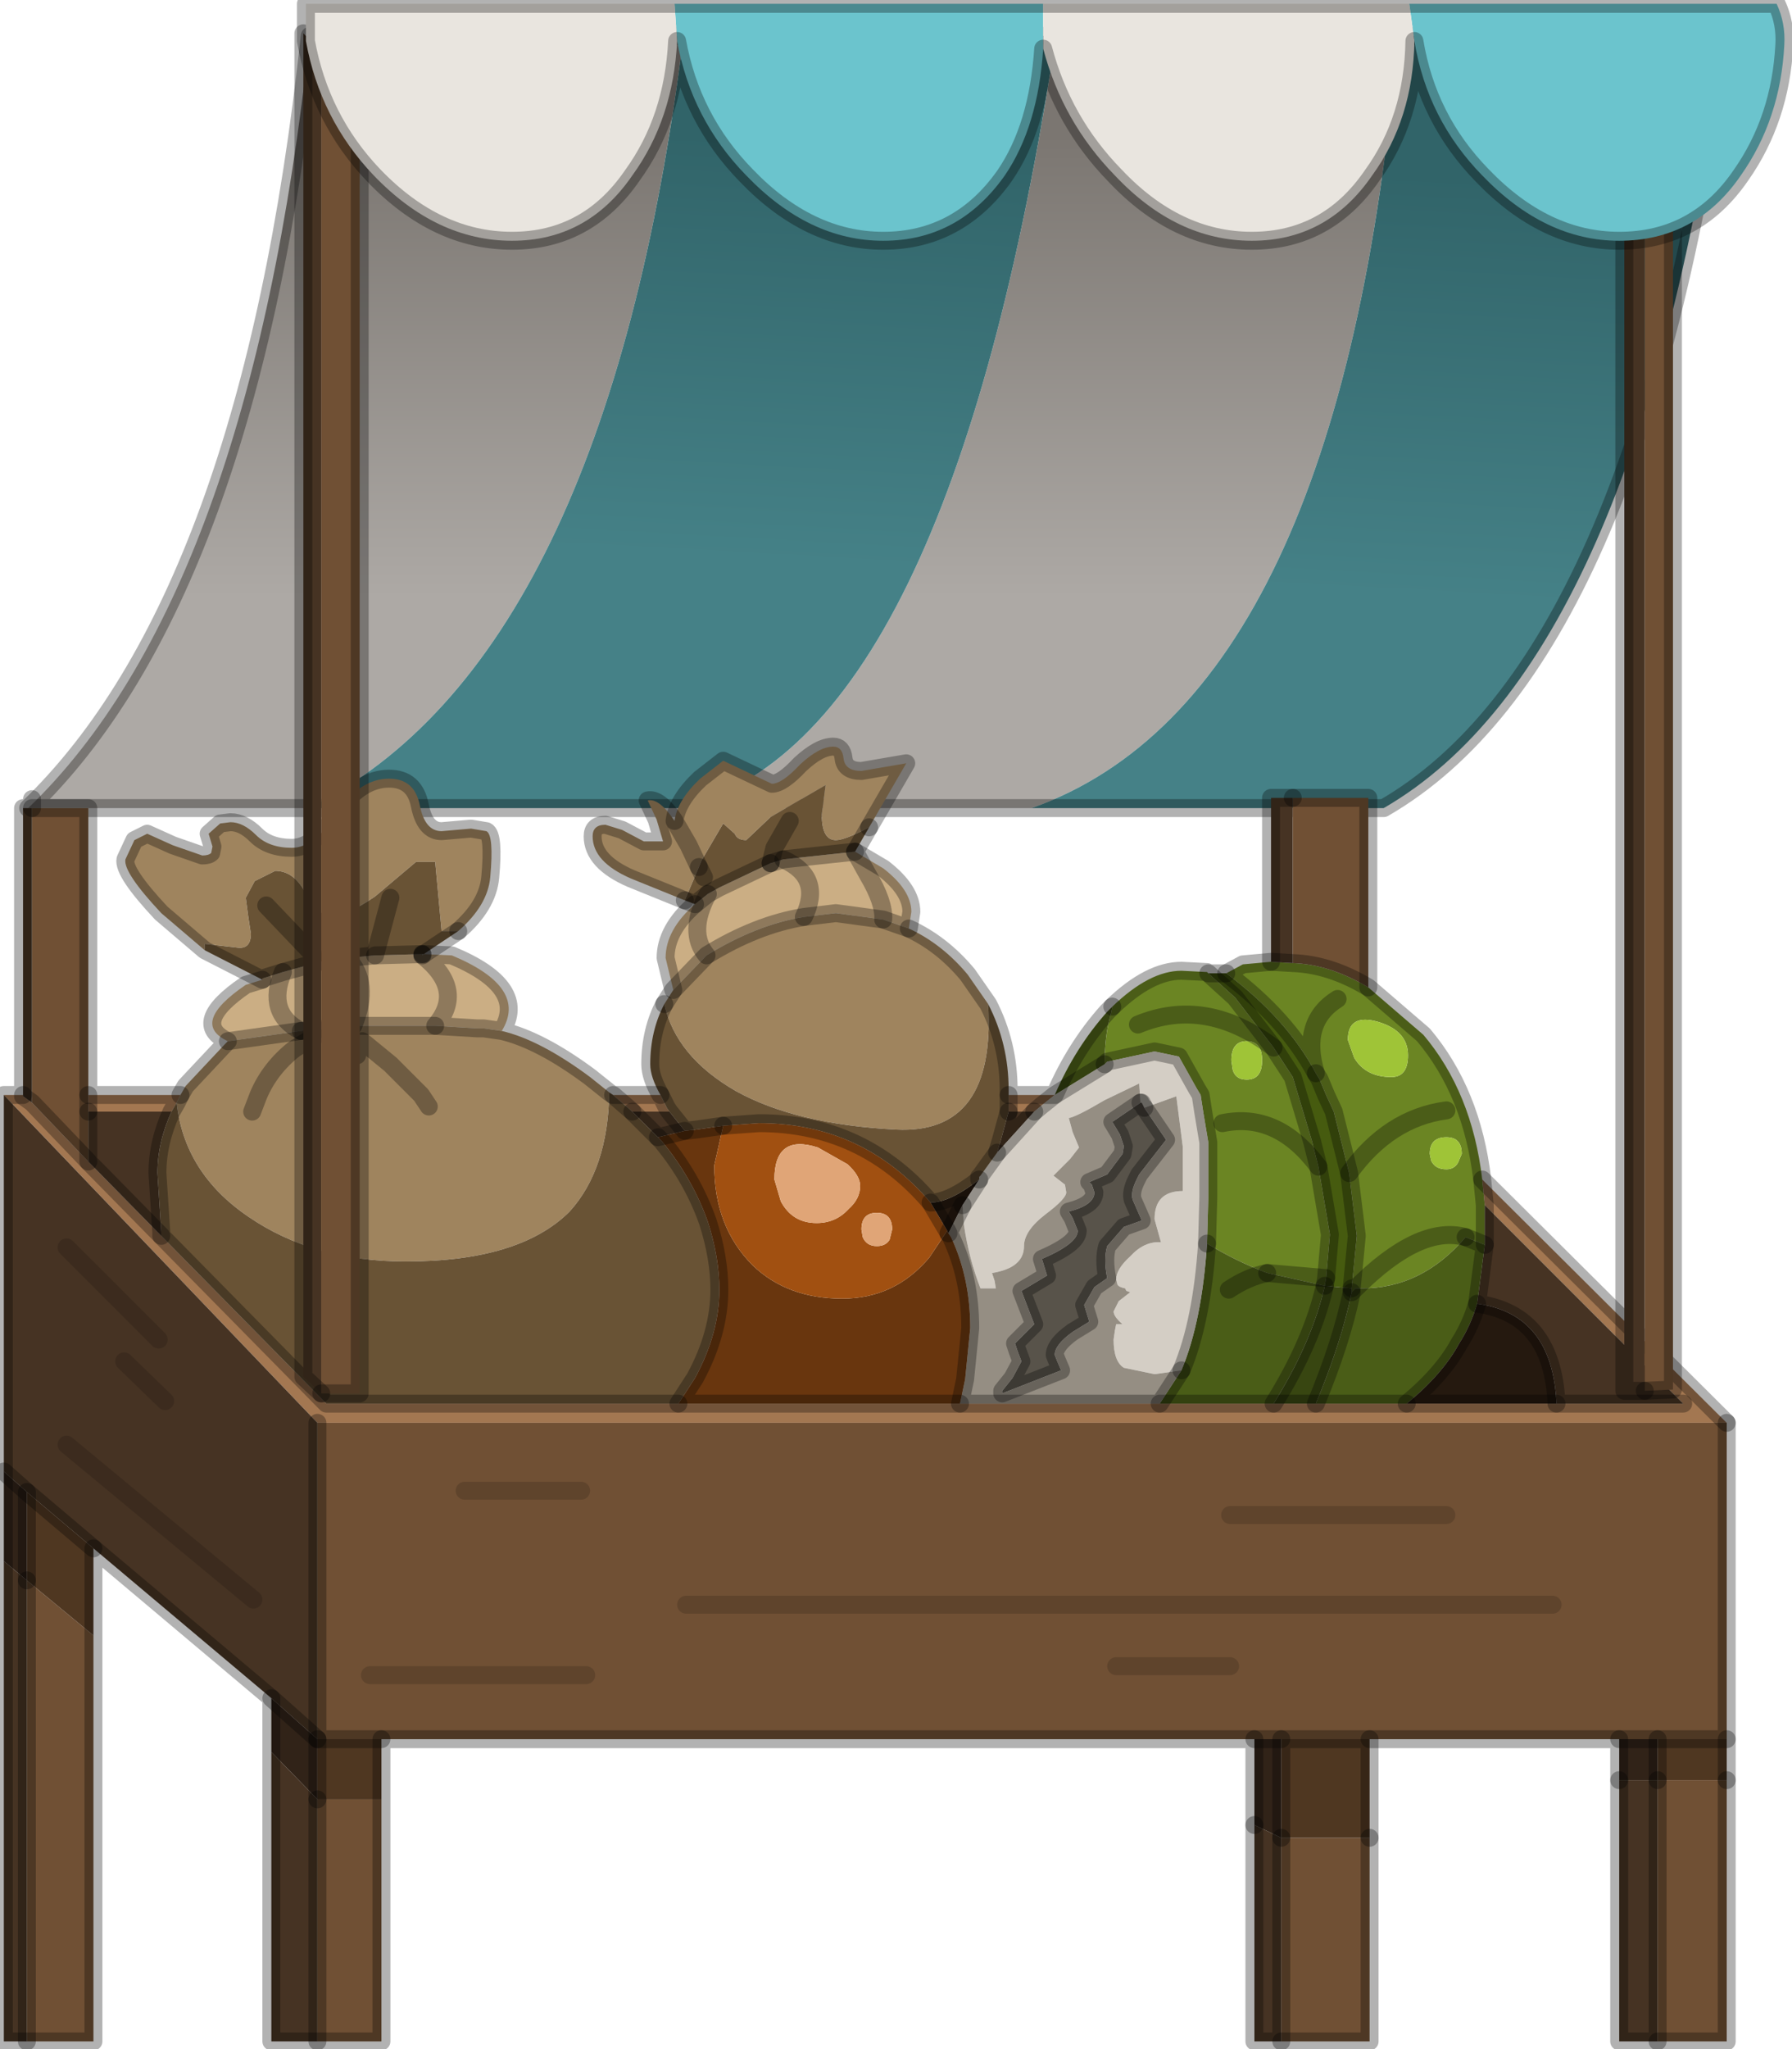 <?xml version="1.0" encoding="utf-8"?>
<svg version="1.1" id="Layer_1"
xmlns="http://www.w3.org/2000/svg"
xmlns:xlink="http://www.w3.org/1999/xlink"
width="70px" height="80px"
xml:space="preserve">
<g id="PathID_579" transform="matrix(1, 0, 0, 1, 35, 79.55)">
<linearGradient
id="LinearGradID_236" gradientUnits="userSpaceOnUse" gradientTransform="matrix(0, 0.011, -0.018, 0, -20.7, -65.25)" spreadMethod ="pad" x1="-819.2" y1="0" x2="819.2" y2="0" >
<stop  offset="0" style="stop-color:#7B7671;stop-opacity:1" />
<stop  offset="1" style="stop-color:#ADA9A5;stop-opacity:1" />
</linearGradient>
<path style="fill:url(#LinearGradID_236) " d="M6.25 -78.15L19.6 -78.15Q17.4 -52.3 5.3 -48L-8.5 -48Q2.05 -50.45 6.25 -78.15M-22.95 -48L-33.9 -48Q-25.25 -56.3 -22.9 -78.15L-8.3 -78.15Q-11.35 -53.75 -22.95 -48" />
<linearGradient
id="LinearGradID_237" gradientUnits="userSpaceOnUse" gradientTransform="matrix(-0.001, 0.01, -0.018, -0.001, -7.55, -66.05)" spreadMethod ="pad" x1="-819.2" y1="0" x2="819.2" y2="0" >
<stop  offset="0" style="stop-color:#316469;stop-opacity:1" />
<stop  offset="1" style="stop-color:#458187;stop-opacity:1" />
</linearGradient>
<path style="fill:url(#LinearGradID_237) " d="M19.6 -78.15L32.35 -78.15Q29 -53.75 19.05 -48L5.3 -48Q17.4 -52.3 19.6 -78.15M6.25 -78.15Q2.05 -50.45 -8.5 -48L-22.95 -48Q-11.35 -53.75 -8.3 -78.15L6.25 -78.15" />
<path style="fill:none;stroke-width:0.7;stroke-linecap:round;stroke-linejoin:round;stroke-miterlimit:3;stroke:#000000;stroke-opacity:0.302" d="M19.6 -78.15L32.35 -78.15Q29 -53.75 19.05 -48L5.3 -48L-8.5 -48L-22.95 -48L-33.9 -48Q-25.25 -56.3 -22.9 -78.15L-8.3 -78.15L-8.25 -78.4" />
<path style="fill:none;stroke-width:0.7;stroke-linecap:round;stroke-linejoin:round;stroke-miterlimit:3;stroke:#000000;stroke-opacity:0.302" d="M6.25 -78.15L19.6 -78.15" />
<path style="fill:none;stroke-width:0.7;stroke-linecap:round;stroke-linejoin:round;stroke-miterlimit:3;stroke:#000000;stroke-opacity:0.302" d="M6.25 -78.15L-8.3 -78.15" />
</g>
<g id="PathID_580" transform="matrix(1, 0, 0, 1, 35, 79.55)">
<path style="fill:#6B8523;fill-opacity:1" d="M20.85 -34.5L20.9 -34.25Q21.05 -33.9 21.5 -33.9Q21.8 -33.9 21.95 -34.15L22.1 -34.5Q22.1 -35.15 21.5 -35.15Q20.85 -35.15 20.85 -34.5M17.95 -29.25Q20.45 -31.75 22.25 -31.25Q20.55 -29.25 18.2 -29.25L17.95 -29.25L17.8 -29.1L17.8 -29.25L18 -31.3L17.7 -33.75L17.1 -36.15L16.8 -36.8L16.55 -37.4L16.4 -37.65Q15.8 -39.65 17.25 -40.55Q15.8 -39.65 16.4 -37.65Q15.25 -39.8 12.9 -41.55L13.55 -41.9L14.65 -42L15.5 -41.95Q16.95 -41.9 18.45 -41L20.6 -39.15Q22.5 -36.9 22.9 -33.5L23 -32.5L23 -32.25L23 -31.5L23 -30.95L22.25 -31.25Q20.45 -31.75 17.95 -29.25M14.5 -29.85L16.8 -29.65L14.5 -29.85Q13.3 -30.3 12.15 -31L12.2 -32.8L12.2 -34.95L12 -36.15L11.9 -36.8L11.75 -37.05L11.05 -38.3L10.1 -38.5L8.25 -38.1L8.15 -38Q8.15 -39.15 8.4 -40L8.45 -40.25Q9.9 -41.65 11.15 -41.65L12.15 -41.6L12.2 -41.55L13.25 -40.6L14.75 -38.65L15.5 -37.5L16.25 -35L16.5 -34L16.95 -31.35L16.8 -29.65L16.75 -29.35L14.5 -29.85M14.3 -38.15Q14.3 -38.9 13.7 -38.9Q13.1 -38.9 13.1 -38.15L13.15 -37.8Q13.25 -37.4 13.7 -37.4Q14.3 -37.4 14.3 -38.15M17.65 -38.95L17.9 -38.25Q18.35 -37.5 19.35 -37.5Q20 -37.5 20 -38.35Q20 -39.3 18.85 -39.65Q17.65 -40 17.65 -38.95M12.75 -35.7Q14.9 -36.15 16.5 -34Q14.9 -36.15 12.75 -35.7M9.45 -39.55Q12.1 -40.65 14.75 -38.65Q12.1 -40.65 9.45 -39.55M21.5 -36.2Q19.25 -35.9 17.7 -33.75Q19.25 -35.9 21.5 -36.2" />
<path style="fill:#9FC437;fill-opacity:1" d="M21.5 -35.15Q22.1 -35.15 22.1 -34.5L21.95 -34.15Q21.8 -33.9 21.5 -33.9Q21.05 -33.9 20.9 -34.25L20.85 -34.5Q20.85 -35.15 21.5 -35.15M13.7 -37.4Q13.25 -37.4 13.15 -37.8L13.1 -38.15Q13.1 -38.9 13.7 -38.9Q14.3 -38.9 14.3 -38.15Q14.3 -37.4 13.7 -37.4M18.85 -39.65Q20 -39.3 20 -38.35Q20 -37.5 19.35 -37.5Q18.35 -37.5 17.9 -38.25L17.65 -38.95Q17.65 -40 18.85 -39.65" />
<path style="fill:#A37751;fill-opacity:1" d="M-34.1 -36.75L-33.75 -36.5L-31.55 -34.2L-28.7 -31.3L-22.25 -24.75L-8.5 -24.75L2.5 -24.75L10.3 -24.75L14.75 -24.75L16.4 -24.75L19.95 -24.75L25.8 -24.75L30.75 -24.75L23 -32.5L22.9 -33.5L32.45 -24L-22.6 -24L-34.85 -36.8L-34.1 -36.8L-34.1 -36.75M5.7 -36.4L5.4 -36.15L4.4 -36.15L4.4 -36.8L6.2 -36.8L5.7 -36.4M-10.3 -36.15L-11.05 -36.8L-9.2 -36.8L-8.95 -36.3L-8.85 -36.15L-10.3 -36.15M-31.55 -36.15L-31.55 -36.8L-27.95 -36.8L-28.1 -36.5L-28.3 -36.15L-31.55 -36.15" />
<path style="fill:#463323;fill-opacity:1" d="M30.75 -24.75L25.8 -24.75Q25.65 -28.25 22.7 -28.65L23 -30.95L23 -31.5L23 -32.25L23 -32.5L30.75 -24.75M15.5 -41.95L14.65 -42L14.65 -48.4L15.5 -48.4L15.5 -41.95M5.4 -36.15L3.95 -34.55L4.1 -35.05L4.4 -36.15L5.4 -36.15M15.05 0.15L14 0.15L14 -8.3L15.05 -7.8L15.05 0.15M-22.6 0.15L-24.4 0.15L-24.4 -11.15L-22.6 -9.3L-22.6 0.15M-22.6 -24L-22.6 -11.65L-24.4 -13.25L-31.35 -19.1L-33.95 -21.3L-34.85 -22.1L-34.85 -36.8L-22.6 -24M-33.95 0.15L-34.85 0.15L-34.85 -18.6L-33.95 -17.85L-33.95 0.15M-33.75 -36.5L-34.1 -36.75L-34.1 -36.8L-34.1 -48L-33.75 -48L-33.75 -36.5M29.75 0.15L28.25 0.15L28.25 -10.05L29.75 -10.05L29.75 0.15M-10.3 -36.15L-8.85 -36.15L-8.25 -35.4L-9.3 -35.15L-10.3 -36.15M-31.55 -34.2L-31.55 -36.15L-28.3 -36.15Q-28.85 -34.95 -28.85 -33.75L-28.7 -31.45L-28.7 -31.3L-31.55 -34.2M-28.55 -24.85L-30.15 -26.4L-28.55 -24.85M-28.8 -27.25L-32.4 -30.85L-28.8 -27.25M-25.1 -17.1L-32.4 -23.15L-25.1 -17.1" />
<path style="fill:#4A5D17;fill-opacity:1" d="M17.8 -29.1L17.95 -29.25L18.2 -29.25Q20.55 -29.25 22.25 -31.25L23 -30.95L22.7 -28.65Q22.45 -27.8 22 -27.1Q21.35 -25.9 19.95 -24.75L16.4 -24.75Q17.4 -27.15 17.8 -29.1M6.2 -36.8Q7 -38.65 8.25 -40.05L8.45 -40.25L8.4 -40Q8.15 -39.15 8.15 -38L6.2 -36.8M13 -29.2Q13.75 -29.7 14.5 -29.85L16.75 -29.35Q16.25 -27.15 14.75 -24.75L10.3 -24.75L11.15 -26.05Q11.95 -27.95 12.15 -31Q13.3 -30.3 14.5 -29.85Q13.75 -29.7 13 -29.2" />
<path style="fill:#25190F;fill-opacity:1" d="M19.95 -24.75Q21.35 -25.9 22 -27.1Q22.45 -27.8 22.7 -28.65Q25.65 -28.25 25.8 -24.75L19.95 -24.75M2 -31.5L1.35 -32.6Q2.1 -32.6 3.25 -33.5L2.6 -32.5L2.05 -31.4L2 -31.5" />
<path style="fill:#705034;fill-opacity:1" d="M15.5 -48.4L18.45 -48.4L18.45 -41Q16.95 -41.9 15.5 -41.95L15.5 -48.4M15.05 0.15L15.05 -7.8L18.5 -7.8L18.5 0.15L15.05 0.15M-22.6 -11.65L-22.6 -24L32.45 -24L32.45 -11.65L29.75 -11.65L28.25 -11.65L18.5 -11.65L15.05 -11.65L14 -11.65L-20.1 -11.65L-22.6 -11.65M-22.6 -9.3L-20.1 -9.3L-20.1 0.15L-22.6 0.15L-22.6 -9.3M-33.95 -17.85L-31.35 -15.7L-31.35 0.15L-33.95 0.15L-33.95 -17.85M13.05 -14.5L8.6 -14.5L13.05 -14.5M29.75 0.15L29.75 -10.05L32.45 -10.05L32.45 0.15L29.75 0.15M21.5 -20.4L13.05 -20.4L21.5 -20.4M-31.55 -36.15L-31.55 -34.2L-33.75 -36.5L-33.75 -48L-31.55 -48L-31.55 -36.8L-31.55 -36.15M-12.3 -21.35L-16.85 -21.35L-12.3 -21.35M-12.1 -14.15L-20.55 -14.15L-12.1 -14.15M25.65 -16.9L-8.2 -16.9L25.65 -16.9" />
<path style="fill:#465B0F;fill-opacity:1" d="M16.55 -37.4L16.8 -36.8L17.1 -36.15L17.7 -33.75L18 -31.3L17.8 -29.25L16.75 -29.35L16.8 -29.65L16.95 -31.35L16.5 -34L16.25 -35L15.5 -37.5L14.75 -38.65L13.25 -40.6L12.2 -41.55L12.9 -41.55Q15.25 -39.8 16.4 -37.65L16.55 -37.4" />
<path style="fill:#CBAE84;fill-opacity:1" d="M-7.85 -44.25L-7.35 -44.65L-6.9 -44.9L-4.9 -45.85L-4.4 -46Q-2.85 -45.3 -3.6 -43.75Q-2.85 -45.3 -4.4 -46L-1.6 -46.3L-1.1 -45.4Q-0.45 -44.3 -0.5 -43.65Q-0.45 -44.3 -1.1 -45.4L-1.6 -46.3L-0.5 -45.65Q0.6 -44.8 0.6 -43.95L0.5 -43.3L-0.5 -43.65L-2.35 -43.9L-3.6 -43.75Q-5.45 -43.45 -7.4 -42.25L-8.7 -40.9L-9 -42.15Q-9 -43.25 -7.85 -44.25M-7.35 -44.65Q-8.15 -43.15 -7.4 -42.25Q-8.15 -43.15 -7.35 -44.65M-21.2 -39.5Q-20.5 -41.2 -21.45 -42.15Q-20.5 -41.2 -21.2 -39.5L-22.2 -39.4L-23.25 -39.3Q-24.6 -40 -23.95 -41.6Q-24.6 -40 -23.25 -39.3L-26.1 -38.9Q-27.6 -39.6 -25.4 -41.1L-24.75 -41.3L-24.75 -41.35L-23.95 -41.6L-22.5 -42L-21.45 -42.15L-20.35 -42.25L-18.5 -42.3L-18.5 -42.25Q-16.8 -40.9 -18 -39.5M-16.1 -39.4L-16.35 -39.4L-18 -39.5L-21.2 -39.5Q-16.8 -40.9 -18.5 -42.25L-18.45 -42.3L-17.35 -42.25Q-14.35 -41 -15.4 -39.3L-16.1 -39.4" />
<path style="fill:#D4CEC5;fill-opacity:1" d="M3.25 -33.5L3.25 -33.6L3.3 -33.65L3.95 -34.55L5.4 -36.15L5.7 -36.4L6.2 -36.8L8.15 -38L8.25 -38.1L10.1 -38.5L11.05 -38.3L11.75 -37.05L11.9 -36.8L12 -36.15L12.2 -34.95L12.2 -32.8L12.15 -31Q11.95 -27.95 11.15 -26.05L10.1 -25.9L8.9 -26.15Q8.5 -26.4 8.5 -27.25L8.55 -27.6L8.6 -27.85L8.85 -27.85Q8.5 -28.15 8.5 -28.35L8.7 -28.75L9.15 -29.1L9 -29.15L8.95 -29.25Q8.7 -29.3 8.65 -29.4L8.6 -29.6Q8.6 -30 9.15 -30.5Q9.7 -31.1 10.35 -31.05L10.1 -31.95Q10.1 -33.05 11.2 -33.05L11.2 -34.8L10.95 -36.75L9.7 -36.3L9.6 -36.5L9.55 -36.5L9.5 -37.25L8.15 -36.6Q7.05 -35.95 6.75 -35.9L6.9 -35.35L7.15 -34.75L6.8 -34.3L6.15 -33.65L6.6 -33.3L6.65 -33Q6.65 -32.75 5.85 -32.15Q5 -31.5 5 -30.9Q5 -30.05 3.75 -29.85L3.85 -29.55L3.9 -29.25L3.3 -29.25Q2.85 -30.4 2.65 -31.75L2.6 -32.5L3.25 -33.5" />
<path style="fill:#9F845E;fill-opacity:1" d="M0 -35.45Q-3.9 -35.65 -6.25 -36.95Q-8.6 -38.3 -9.05 -40.35L-8.7 -40.9L-7.4 -42.25Q-5.45 -43.45 -3.6 -43.75L-2.35 -43.9L-0.5 -43.65L0.5 -43.3Q1.8 -42.7 2.8 -41.5L3.6 -40.35Q3.9 -35.25 0 -35.45M-2.35 -46.75Q-2.9 -46.75 -2.9 -47.75L-2.75 -48.9L-4.9 -47.65L-5.85 -46.75Q-6.2 -46.75 -6.3 -47L-6.75 -47.4L-7.6 -45.95L-7.7 -45.7L-8.25 -44.4L-8.1 -46.55L-8.65 -47.5Q-8.55 -48.3 -7.65 -49.15L-6.75 -49.85L-4.85 -48.95Q-4.45 -48.95 -3.75 -49.7Q-3 -50.4 -2.45 -50.4Q-2.1 -50.4 -2.05 -49.95Q-2 -49.45 -1.35 -49.45L0.4 -49.75L-1.05 -47.25Q-2 -46.75 -2.35 -46.75M-8.25 -44.4L-10.35 -45.25Q-11.85 -45.9 -11.85 -46.9Q-11.85 -47.35 -11.35 -47.35L-10.7 -47.15L-9.85 -46.7L-9.1 -46.7L-9.35 -47.55L-9.7 -48.3Q-9.25 -48.4 -8.65 -47.5L-8.1 -46.55L-7.7 -45.7M-28.7 -43.9Q-30.2 -45.5 -30.1 -46L-29.75 -46.75L-29.25 -47L-28.25 -46.55L-27.1 -46.15Q-26.85 -46.15 -26.75 -46.25L-26.7 -46.5L-26.85 -47L-26.4 -47.4L-26 -47.45Q-25.5 -47.45 -25 -46.95Q-24.5 -46.45 -23.6 -46.45Q-22.7 -46.45 -21.85 -47.8Q-20.95 -49.15 -19.8 -49.15Q-18.8 -49.15 -18.6 -48.1Q-18.4 -47.1 -17.75 -47.1L-16.6 -47.2L-16 -47.1Q-15.7 -46.95 -15.85 -45.3Q-15.95 -44.2 -17.1 -43.2L-17.75 -43.2L-18 -45.9L-18.75 -45.9L-20.35 -44.55Q-21.45 -43.8 -22 -43.8Q-22.6 -43.8 -23.05 -44.65Q-23.5 -45.55 -24.25 -45.55L-25.05 -45.15L-25.4 -44.5L-25.3 -43.75L-25.2 -43.1Q-25.2 -42.5 -25.7 -42.55L-27 -42.7L-27 -42.45L-28.7 -43.9M-23.25 -39.3L-22.2 -39.4L-21.2 -39.5L-18 -39.5L-16.35 -39.4L-16.1 -39.4L-15.4 -39.3Q-13.9 -38.95 -11.95 -37.5L-11.2 -36.9Q-11.25 -33.9 -12.75 -32.25Q-14.7 -30.3 -19.15 -30.3Q-22.75 -30.3 -25.3 -32.05Q-27.8 -33.75 -28.1 -36.5L-27.95 -36.8L-27.75 -37.15L-26.2 -38.8L-26.1 -38.9L-23.25 -39.3M-18.25 -36.35L-18.55 -36.8L-19.75 -38L-20.85 -38.9L-21.1 -38.6L-21.05 -38.35L-21.1 -38.6L-20.85 -38.9L-19.75 -38L-18.55 -36.8L-18.25 -36.35M-25.15 -36.15L-24.9 -36.8Q-24.45 -37.85 -23.5 -38.6L-22.2 -39.4L-23.5 -38.6Q-24.45 -37.85 -24.9 -36.8L-25.15 -36.15" />
<path style="fill:#58534A;fill-opacity:1" d="M9.6 -36.5L9.7 -36.3L10.55 -35.05L9.5 -33.7L9.4 -33.5Q9.15 -33 9.25 -32.7L9.6 -31.9L8.9 -31.65L8.25 -30.9Q8.1 -30.4 8.25 -29.65L7.75 -29.3L7.35 -28.6L7.55 -27.95L6.9 -27.55Q6.2 -27.05 6.2 -26.65L6.3 -26.4L6.45 -26.05L4.15 -25.15L4.15 -25.25L4.55 -25.75L4.9 -26.4L4.75 -26.8L4.65 -27.1L5.4 -27.85L4.9 -29.15L5.9 -29.75L5.7 -30.4Q7.1 -31 7.1 -31.5L6.9 -32L6.75 -32.25Q7.75 -32.5 7.75 -33L7.65 -33.3L7.55 -33.4L8.25 -33.7L8.85 -34.5L8.9 -34.8L8.75 -35.25L8.45 -35.75L9.55 -36.5L9.6 -36.5" />
<path style="fill:#958E83;fill-opacity:1" d="M10.95 -36.75L11.2 -34.8L11.2 -33.05Q10.1 -33.05 10.1 -31.95L10.35 -31.05Q9.7 -31.1 9.15 -30.5Q8.6 -30 8.6 -29.6L8.65 -29.4Q8.7 -29.3 8.95 -29.25L9 -29.15L9.15 -29.1L8.7 -28.75L8.5 -28.35Q8.5 -28.15 8.85 -27.85L8.6 -27.85L8.55 -27.6L8.5 -27.25Q8.5 -26.4 8.9 -26.15L10.1 -25.9L11.15 -26.05L10.3 -24.75L2.5 -24.75L2.7 -25.7L2.9 -27.7Q2.9 -29.65 2.15 -31.25L2.05 -31.4L2.6 -32.5L2.65 -31.75Q2.85 -30.4 3.3 -29.25L3.9 -29.25L3.85 -29.55L3.75 -29.85Q5 -30.05 5 -30.9Q5 -31.5 5.85 -32.15Q6.65 -32.75 6.65 -33L6.6 -33.3L6.15 -33.65L6.8 -34.3L7.15 -34.75L6.9 -35.35L6.75 -35.9Q7.05 -35.95 8.15 -36.6L9.5 -37.25L9.55 -36.5L8.45 -35.75L8.75 -35.25L8.9 -34.8L8.85 -34.5L8.25 -33.7L7.55 -33.4L7.65 -33.3L7.75 -33Q7.75 -32.5 6.75 -32.25L6.9 -32L7.1 -31.5Q7.1 -31 5.7 -30.4L5.9 -29.75L4.9 -29.15L5.4 -27.85L4.65 -27.1L4.75 -26.8L4.9 -26.4L4.55 -25.75L4.15 -25.25L4.15 -25.15L6.45 -26.05L6.3 -26.4L6.2 -26.65Q6.2 -27.05 6.9 -27.55L7.55 -27.95L7.35 -28.6L7.75 -29.3L8.25 -29.65Q8.1 -30.4 8.25 -30.9L8.9 -31.65L9.6 -31.9L9.25 -32.7Q9.15 -33 9.4 -33.5L9.5 -33.7L10.55 -35.05L9.7 -36.3L10.95 -36.75" />
<path style="fill:#695335;fill-opacity:1" d="M-7.8 -35.45L-8.25 -35.4L-8.85 -36.15L-8.95 -36.3L-9.2 -36.8Q-9.6 -37.5 -9.6 -38Q-9.6 -39.3 -9.05 -40.35Q-8.6 -38.3 -6.25 -36.95Q-3.9 -35.65 0 -35.45Q3.9 -35.25 3.6 -40.35Q4.4 -38.8 4.4 -37L4.4 -36.8L4.4 -36.15L4.1 -35.05L3.95 -34.55L3.3 -33.65L3.25 -33.6L3.25 -33.5Q2.1 -32.6 1.35 -32.6Q-1.3 -35.7 -5.35 -35.7L-6.75 -35.6L-7.8 -35.45M-4.15 -47.5L-4.75 -46.45L-4.9 -45.85L-6.9 -44.9L-7.35 -44.65L-7.85 -44.25L-8.25 -44.4L-7.7 -45.7L-7.6 -45.95L-6.75 -47.4L-6.3 -47Q-6.2 -46.75 -5.85 -46.75L-4.9 -47.65L-2.75 -48.9L-2.9 -47.75Q-2.9 -46.75 -2.35 -46.75Q-2 -46.75 -1.05 -47.25L-1.6 -46.3L-4.4 -46L-4.9 -45.85L-4.75 -46.45L-4.15 -47.5M-7.5 -45.3L-7.7 -45.7L-7.5 -45.3M-20.35 -42.25L-19.75 -44.5L-20.35 -42.25L-21.45 -42.15L-22.5 -42L-24.6 -44.2L-22.5 -42L-23.95 -41.6L-24.75 -41.35L-24.75 -41.3L-27 -42.45L-27 -42.7L-25.7 -42.55Q-25.2 -42.5 -25.2 -43.1L-25.3 -43.75L-25.4 -44.5L-25.05 -45.15L-24.25 -45.55Q-23.5 -45.55 -23.05 -44.65Q-22.6 -43.8 -22 -43.8Q-21.45 -43.8 -20.35 -44.55L-18.75 -45.9L-18 -45.9L-17.75 -43.2L-17.1 -43.2L-18.45 -42.3L-18.5 -42.3L-20.35 -42.25M-9.3 -35.15L-9.15 -35Q-7.95 -33.55 -7.35 -31.85Q-6.9 -30.45 -6.9 -29.2Q-6.9 -27.5 -7.85 -25.75L-8.5 -24.75L-22.25 -24.75L-28.7 -31.3L-28.7 -31.45L-28.85 -33.75Q-28.85 -34.95 -28.3 -36.15L-28.1 -36.5Q-27.8 -33.75 -25.3 -32.05Q-22.75 -30.3 -19.15 -30.3Q-14.7 -30.3 -12.75 -32.25Q-11.25 -33.9 -11.2 -36.9L-11.05 -36.8L-10.3 -36.15L-9.3 -35.15" />
<path style="fill:#69360E;fill-opacity:1" d="M-8.5 -24.75L-7.85 -25.75Q-6.9 -27.5 -6.9 -29.2Q-6.9 -30.45 -7.35 -31.85Q-7.95 -33.55 -9.15 -35L-9.3 -35.15L-8.25 -35.4L-7.8 -35.45L-6.75 -35.6L-7.1 -34.05Q-7.1 -31.65 -5.6 -30.15Q-4.25 -28.85 -2.1 -28.85Q-0.05 -28.85 1.3 -30.45L2 -31.5L2.05 -31.4L2.15 -31.25Q2.9 -29.65 2.9 -27.7L2.7 -25.7L2.5 -24.75L-8.5 -24.75" />
<path style="fill:#A15011;fill-opacity:1" d="M1.3 -30.45Q-0.05 -28.85 -2.1 -28.85Q-4.25 -28.85 -5.6 -30.15Q-7.1 -31.65 -7.1 -34.05L-6.75 -35.6L-5.35 -35.7Q-1.3 -35.7 1.35 -32.6L2 -31.5L1.3 -30.45M-4.5 -32.65Q-4.05 -31.8 -3.1 -31.8Q-2.35 -31.8 -1.85 -32.35Q-1.4 -32.75 -1.4 -33.25Q-1.4 -33.65 -1.9 -34.1L-3.05 -34.75Q-4.75 -35.3 -4.75 -33.5L-4.5 -32.65M-0.75 -32.2Q-1.35 -32.2 -1.35 -31.55L-1.3 -31.25Q-1.15 -30.9 -0.75 -30.9Q-0.4 -30.9 -0.25 -31.15L-0.15 -31.55Q-0.15 -32.2 -0.75 -32.2" />
<path style="fill:#384611;fill-opacity:1" d="M16.4 -24.75L14.75 -24.75Q16.25 -27.15 16.75 -29.35L17.8 -29.25L17.8 -29.1Q17.4 -27.15 16.4 -24.75" />
<path style="fill:#312318;fill-opacity:1" d="M14 -11.65L15.05 -11.65L15.05 -7.8L14 -8.3L14 -11.65M-22.6 -11.65L-22.6 -9.3L-24.4 -11.15L-24.4 -13.25L-22.6 -11.65M-33.95 -21.3L-33.95 -17.85L-34.85 -18.6L-34.85 -22.1L-33.95 -21.3M28.25 -11.65L29.75 -11.65L29.75 -10.05L28.25 -10.05L28.25 -11.65" />
<path style="fill:#4F3721;fill-opacity:1" d="M15.05 -11.65L18.5 -11.65L18.5 -7.8L15.05 -7.8L15.05 -11.65M-22.6 -9.3L-22.6 -11.65L-20.1 -11.65L-20.1 -9.3L-22.6 -9.3M-33.95 -17.85L-33.95 -21.3L-31.35 -19.1L-31.35 -15.7L-33.95 -17.85M32.45 -10.05L29.75 -10.05L29.75 -11.65L32.45 -11.65L32.45 -10.05" />
<path style="fill:#E0A577;fill-opacity:1" d="M-4.75 -33.5Q-4.75 -35.3 -3.05 -34.75L-1.9 -34.1Q-1.4 -33.65 -1.4 -33.25Q-1.4 -32.75 -1.85 -32.35Q-2.35 -31.8 -3.1 -31.8Q-4.05 -31.8 -4.5 -32.65L-4.75 -33.5M-0.15 -31.55L-0.25 -31.15Q-0.4 -30.9 -0.75 -30.9Q-1.15 -30.9 -1.3 -31.25L-1.35 -31.55Q-1.35 -32.2 -0.75 -32.2Q-0.15 -32.2 -0.15 -31.55" />
<path style="fill:none;stroke-width:0.7;stroke-linecap:round;stroke-linejoin:round;stroke-miterlimit:3;stroke:#000000;stroke-opacity:0.302" d="M23 -30.95L23 -31.5L23 -32.25L23 -32.5L22.9 -33.5Q22.5 -36.9 20.6 -39.15L18.45 -41Q16.95 -41.9 15.5 -41.95L14.65 -42L13.55 -41.9L12.9 -41.55Q15.25 -39.8 16.4 -37.65Q15.8 -39.65 17.25 -40.55" />
<path style="fill:none;stroke-width:0.7;stroke-linecap:round;stroke-linejoin:round;stroke-miterlimit:3;stroke:#000000;stroke-opacity:0.302" d="M22.25 -31.25L23 -30.95L22.7 -28.65Q25.65 -28.25 25.8 -24.75L30.75 -24.75" />
<path style="fill:none;stroke-width:0.7;stroke-linecap:round;stroke-linejoin:round;stroke-miterlimit:3;stroke:#000000;stroke-opacity:0.302" d="M22.7 -28.65Q22.45 -27.8 22 -27.1Q21.35 -25.9 19.95 -24.75L25.8 -24.75" />
<path style="fill:none;stroke-width:0.7;stroke-linecap:round;stroke-linejoin:round;stroke-miterlimit:3;stroke:#000000;stroke-opacity:0.302" d="M15.5 -48.4L18.45 -48.4L18.45 -41" />
<path style="fill:none;stroke-width:0.7;stroke-linecap:round;stroke-linejoin:round;stroke-miterlimit:3;stroke:#000000;stroke-opacity:0.302" d="M8.45 -40.25Q9.9 -41.65 11.15 -41.65L12.15 -41.6L12.2 -41.55L12.9 -41.55" />
<path style="fill:none;stroke-width:0.7;stroke-linecap:round;stroke-linejoin:round;stroke-miterlimit:3;stroke:#000000;stroke-opacity:0.302" d="M12.2 -41.55L13.25 -40.6L14.75 -38.65L15.5 -37.5L16.25 -35L16.5 -34L16.95 -31.35L16.8 -29.65L16.75 -29.35" />
<path style="fill:none;stroke-width:0.7;stroke-linecap:round;stroke-linejoin:round;stroke-miterlimit:3;stroke:#000000;stroke-opacity:0.302" d="M17.8 -29.25L18 -31.3L17.7 -33.75L17.1 -36.15L16.8 -36.8L16.55 -37.4L16.4 -37.65" />
<path style="fill:none;stroke-width:0.7;stroke-linecap:round;stroke-linejoin:round;stroke-miterlimit:3;stroke:#000000;stroke-opacity:0.302" d="M14.65 -42L14.65 -48.4L15.5 -48.4" />
<path style="fill:none;stroke-width:0.7;stroke-linecap:round;stroke-linejoin:round;stroke-miterlimit:3;stroke:#000000;stroke-opacity:0.302" d="M0.5 -43.3Q1.8 -42.7 2.8 -41.5L3.6 -40.35Q4.4 -38.8 4.4 -37L4.4 -36.8L6.2 -36.8Q7 -38.65 8.25 -40.05L8.45 -40.25" />
<path style="fill:none;stroke-width:0.7;stroke-linecap:round;stroke-linejoin:round;stroke-miterlimit:3;stroke:#000000;stroke-opacity:0.302" d="M8.15 -38L8.25 -38.1L10.1 -38.5L11.05 -38.3L11.75 -37.05L11.9 -36.8L12 -36.15L12.2 -34.95L12.2 -32.8L12.15 -31" />
<path style="fill:none;stroke-width:0.7;stroke-linecap:round;stroke-linejoin:round;stroke-miterlimit:3;stroke:#000000;stroke-opacity:0.302" d="M14.5 -29.85L16.8 -29.65" />
<path style="fill:none;stroke-width:0.7;stroke-linecap:round;stroke-linejoin:round;stroke-miterlimit:3;stroke:#000000;stroke-opacity:0.302" d="M-1.6 -46.3L-0.5 -45.65Q0.6 -44.8 0.6 -43.95L0.5 -43.3L-0.5 -43.65L-2.35 -43.9L-3.6 -43.75Q-5.45 -43.45 -7.4 -42.25L-8.7 -40.9L-9.05 -40.35" />
<path style="fill:none;stroke-width:0.7;stroke-linecap:round;stroke-linejoin:round;stroke-miterlimit:3;stroke:#000000;stroke-opacity:0.302" d="M9.7 -36.3L10.55 -35.05L9.5 -33.7L9.4 -33.5Q9.15 -33 9.25 -32.7L9.6 -31.9L8.9 -31.65L8.25 -30.9Q8.1 -30.4 8.25 -29.65L7.75 -29.3L7.35 -28.6L7.55 -27.95L6.9 -27.55Q6.2 -27.05 6.2 -26.65L6.3 -26.4L6.45 -26.05L4.15 -25.15L4.15 -25.25L4.55 -25.75L4.9 -26.4L4.75 -26.8L4.65 -27.1L5.4 -27.85L4.9 -29.15L5.9 -29.75L5.7 -30.4Q7.1 -31 7.1 -31.5L6.9 -32L6.75 -32.25Q7.75 -32.5 7.75 -33L7.65 -33.3L7.55 -33.4L8.25 -33.7L8.85 -34.5L8.9 -34.8L8.75 -35.25L8.45 -35.75L9.55 -36.5" />
<path style="fill:none;stroke-width:0.7;stroke-linecap:round;stroke-linejoin:round;stroke-miterlimit:3;stroke:#000000;stroke-opacity:0.302" d="M2.6 -32.5L2.05 -31.4L2.15 -31.25Q2.9 -29.65 2.9 -27.7L2.7 -25.7L2.5 -24.75L10.3 -24.75L11.15 -26.05" />
<path style="fill:none;stroke-width:0.7;stroke-linecap:round;stroke-linejoin:round;stroke-miterlimit:3;stroke:#000000;stroke-opacity:0.302" d="M9.7 -36.3L9.6 -36.5L9.55 -36.5" />
<path style="fill:none;stroke-width:0.7;stroke-linecap:round;stroke-linejoin:round;stroke-miterlimit:3;stroke:#000000;stroke-opacity:0.302" d="M5.4 -36.15L5.7 -36.4L6.2 -36.8L8.15 -38" />
<path style="fill:none;stroke-width:0.7;stroke-linecap:round;stroke-linejoin:round;stroke-miterlimit:3;stroke:#000000;stroke-opacity:0.302" d="M4.4 -36.15L4.4 -36.8" />
<path style="fill:none;stroke-width:0.7;stroke-linecap:round;stroke-linejoin:round;stroke-miterlimit:3;stroke:#000000;stroke-opacity:0.302" d="M4.4 -36.15L4.1 -35.05L3.95 -34.55L5.4 -36.15" />
<path style="fill:none;stroke-width:0.7;stroke-linecap:round;stroke-linejoin:round;stroke-miterlimit:3;stroke:#000000;stroke-opacity:0.302" d="M1.35 -32.6L2 -31.5L2.05 -31.4" />
<path style="fill:none;stroke-width:0.7;stroke-linecap:round;stroke-linejoin:round;stroke-miterlimit:3;stroke:#000000;stroke-opacity:0.302" d="M3.25 -33.5L3.25 -33.6L3.3 -33.65L3.95 -34.55" />
<path style="fill:none;stroke-width:0.7;stroke-linecap:round;stroke-linejoin:round;stroke-miterlimit:3;stroke:#000000;stroke-opacity:0.302" d="M2.6 -32.5L3.25 -33.5Q2.1 -32.6 1.35 -32.6Q-1.3 -35.7 -5.35 -35.7L-6.75 -35.6" />
<path style="fill:none;stroke-width:0.7;stroke-linecap:round;stroke-linejoin:round;stroke-miterlimit:3;stroke:#000000;stroke-opacity:0.302" d="M14.5 -29.85Q13.75 -29.7 13 -29.2" />
<path style="fill:none;stroke-width:0.7;stroke-linecap:round;stroke-linejoin:round;stroke-miterlimit:3;stroke:#000000;stroke-opacity:0.302" d="M17.8 -29.25L17.8 -29.1L17.95 -29.25Q20.45 -31.75 22.25 -31.25" />
<path style="fill:none;stroke-width:0.7;stroke-linecap:round;stroke-linejoin:round;stroke-miterlimit:3;stroke:#000000;stroke-opacity:0.302" d="M12.15 -31Q11.95 -27.95 11.15 -26.05" />
<path style="fill:none;stroke-width:0.7;stroke-linecap:round;stroke-linejoin:round;stroke-miterlimit:3;stroke:#000000;stroke-opacity:0.302" d="M16.5 -34Q14.9 -36.15 12.75 -35.7" />
<path style="fill:none;stroke-width:0.7;stroke-linecap:round;stroke-linejoin:round;stroke-miterlimit:3;stroke:#000000;stroke-opacity:0.302" d="M14.75 -38.65Q12.1 -40.65 9.45 -39.55" />
<path style="fill:none;stroke-width:0.7;stroke-linecap:round;stroke-linejoin:round;stroke-miterlimit:3;stroke:#000000;stroke-opacity:0.302" d="M19.95 -24.75L16.4 -24.75L14.75 -24.75L10.3 -24.75" />
<path style="fill:none;stroke-width:0.7;stroke-linecap:round;stroke-linejoin:round;stroke-miterlimit:3;stroke:#000000;stroke-opacity:0.302" d="M18.5 -7.8L18.5 -11.65L15.05 -11.65L15.05 -7.8" />
<path style="fill:none;stroke-width:0.7;stroke-linecap:round;stroke-linejoin:round;stroke-miterlimit:3;stroke:#000000;stroke-opacity:0.302" d="M14 -8.3L14 0.15L15.05 0.15L15.05 -7.8" />
<path style="fill:none;stroke-width:0.7;stroke-linecap:round;stroke-linejoin:round;stroke-miterlimit:3;stroke:#000000;stroke-opacity:0.302" d="M14 -11.65L15.05 -11.65" />
<path style="fill:none;stroke-width:0.7;stroke-linecap:round;stroke-linejoin:round;stroke-miterlimit:3;stroke:#000000;stroke-opacity:0.302" d="M14 -8.3L14 -11.65L-20.1 -11.65L-20.1 -9.3L-20.1 0.15L-22.6 0.15L-24.4 0.15L-24.4 -11.15L-24.4 -13.25L-31.35 -19.1L-31.35 -15.7L-31.35 0.15L-33.95 0.15L-34.85 0.15L-34.85 -18.6L-34.85 -22.1L-34.85 -36.8L-34.1 -36.8L-34.1 -48L-33.75 -48L-33.75 -48.35" />
<path style="fill:none;stroke-width:0.7;stroke-linecap:round;stroke-linejoin:round;stroke-miterlimit:3;stroke:#000000;stroke-opacity:0.149" d="M8.6 -14.5L13.05 -14.5" />
<path style="fill:none;stroke-width:0.7;stroke-linecap:round;stroke-linejoin:round;stroke-miterlimit:3;stroke:#000000;stroke-opacity:0.302" d="M28.25 -11.65L29.75 -11.65L32.45 -11.65L32.45 -24" />
<path style="fill:none;stroke-width:0.7;stroke-linecap:round;stroke-linejoin:round;stroke-miterlimit:3;stroke:#000000;stroke-opacity:0.302" d="M-22.6 -24L-22.6 -11.65L-20.1 -11.65" />
<path style="fill:none;stroke-width:0.7;stroke-linecap:round;stroke-linejoin:round;stroke-miterlimit:3;stroke:#000000;stroke-opacity:0.302" d="M29.75 -11.65L29.75 -10.05" />
<path style="fill:none;stroke-width:0.7;stroke-linecap:round;stroke-linejoin:round;stroke-miterlimit:3;stroke:#000000;stroke-opacity:0.302" d="M32.45 -10.05L32.45 -11.65" />
<path style="fill:none;stroke-width:0.7;stroke-linecap:round;stroke-linejoin:round;stroke-miterlimit:3;stroke:#000000;stroke-opacity:0.302" d="M28.25 -10.05L28.25 0.15L29.75 0.15L29.75 -10.05" />
<path style="fill:none;stroke-width:0.7;stroke-linecap:round;stroke-linejoin:round;stroke-miterlimit:3;stroke:#000000;stroke-opacity:0.302" d="M28.25 -10.05L28.25 -11.65L18.5 -11.65" />
<path style="fill:none;stroke-width:0.7;stroke-linecap:round;stroke-linejoin:round;stroke-miterlimit:3;stroke:#000000;stroke-opacity:0.302" d="M22.9 -33.5L32.45 -24" />
<path style="fill:none;stroke-width:0.7;stroke-linecap:round;stroke-linejoin:round;stroke-miterlimit:3;stroke:#000000;stroke-opacity:0.302" d="M14.75 -24.75Q16.25 -27.15 16.75 -29.35" />
<path style="fill:none;stroke-width:0.7;stroke-linecap:round;stroke-linejoin:round;stroke-miterlimit:3;stroke:#000000;stroke-opacity:0.302" d="M16.4 -24.75Q17.4 -27.15 17.8 -29.1" />
<path style="fill:none;stroke-width:0.7;stroke-linecap:round;stroke-linejoin:round;stroke-miterlimit:3;stroke:#000000;stroke-opacity:0.149" d="M13.05 -20.4L21.5 -20.4" />
<path style="fill:none;stroke-width:0.7;stroke-linecap:round;stroke-linejoin:round;stroke-miterlimit:3;stroke:#000000;stroke-opacity:0.302" d="M17.7 -33.75Q19.25 -35.9 21.5 -36.2" />
<path style="fill:none;stroke-width:0.7;stroke-linecap:round;stroke-linejoin:round;stroke-miterlimit:3;stroke:#000000;stroke-opacity:0.302" d="M18.5 -7.8L18.5 0.15L15.05 0.15" />
<path style="fill:none;stroke-width:0.7;stroke-linecap:round;stroke-linejoin:round;stroke-miterlimit:3;stroke:#000000;stroke-opacity:0.302" d="M32.45 -10.05L32.45 0.15L29.75 0.15" />
<path style="fill:none;stroke-width:0.7;stroke-linecap:round;stroke-linejoin:round;stroke-miterlimit:3;stroke:#000000;stroke-opacity:0.302" d="M-1.05 -47.25L0.4 -49.75L-1.35 -49.45Q-2 -49.45 -2.05 -49.95Q-2.1 -50.4 -2.45 -50.4Q-3 -50.4 -3.75 -49.7Q-4.45 -48.95 -4.85 -48.95L-6.75 -49.85L-7.65 -49.15Q-8.55 -48.3 -8.65 -47.5L-8.1 -46.55L-7.7 -45.7" />
<path style="fill:none;stroke-width:0.7;stroke-linecap:round;stroke-linejoin:round;stroke-miterlimit:3;stroke:#000000;stroke-opacity:0.302" d="M-1.05 -47.25L-1.6 -46.3L-1.1 -45.4Q-0.45 -44.3 -0.5 -43.65" />
<path style="fill:none;stroke-width:0.7;stroke-linecap:round;stroke-linejoin:round;stroke-miterlimit:3;stroke:#000000;stroke-opacity:0.302" d="M-4.9 -45.85L-4.75 -46.45L-4.15 -47.5" />
<path style="fill:none;stroke-width:0.7;stroke-linecap:round;stroke-linejoin:round;stroke-miterlimit:3;stroke:#000000;stroke-opacity:0.302" d="M-4.9 -45.85L-4.4 -46L-1.6 -46.3" />
<path style="fill:none;stroke-width:0.7;stroke-linecap:round;stroke-linejoin:round;stroke-miterlimit:3;stroke:#000000;stroke-opacity:0.302" d="M-4.4 -46Q-2.85 -45.3 -3.6 -43.75" />
<path style="fill:none;stroke-width:0.7;stroke-linecap:round;stroke-linejoin:round;stroke-miterlimit:3;stroke:#000000;stroke-opacity:0.302" d="M-8.65 -47.5Q-9.25 -48.4 -9.7 -48.3L-9.35 -47.55L-9.1 -46.7L-9.85 -46.7L-10.7 -47.15L-11.35 -47.35Q-11.85 -47.35 -11.85 -46.9Q-11.85 -45.9 -10.35 -45.25L-8.25 -44.4" />
<path style="fill:none;stroke-width:0.7;stroke-linecap:round;stroke-linejoin:round;stroke-miterlimit:3;stroke:#000000;stroke-opacity:0.302" d="M-7.7 -45.7L-7.5 -45.3" />
<path style="fill:none;stroke-width:0.7;stroke-linecap:round;stroke-linejoin:round;stroke-miterlimit:3;stroke:#000000;stroke-opacity:0.302" d="M-8.25 -44.4L-7.85 -44.25L-7.35 -44.65L-6.9 -44.9L-4.9 -45.85" />
<path style="fill:none;stroke-width:0.7;stroke-linecap:round;stroke-linejoin:round;stroke-miterlimit:3;stroke:#000000;stroke-opacity:0.302" d="M-8.7 -40.9L-9 -42.15Q-9 -43.25 -7.85 -44.25" />
<path style="fill:none;stroke-width:0.7;stroke-linecap:round;stroke-linejoin:round;stroke-miterlimit:3;stroke:#000000;stroke-opacity:0.302" d="M-9.2 -36.8Q-9.6 -37.5 -9.6 -38Q-9.6 -39.3 -9.05 -40.35" />
<path style="fill:none;stroke-width:0.7;stroke-linecap:round;stroke-linejoin:round;stroke-miterlimit:3;stroke:#000000;stroke-opacity:0.302" d="M-7.4 -42.25Q-8.15 -43.15 -7.35 -44.65" />
<path style="fill:none;stroke-width:0.7;stroke-linecap:round;stroke-linejoin:round;stroke-miterlimit:3;stroke:#000000;stroke-opacity:0.302" d="M-17.1 -43.2Q-15.95 -44.2 -15.85 -45.3Q-15.7 -46.95 -16 -47.1L-16.6 -47.2L-17.75 -47.1Q-18.4 -47.1 -18.6 -48.1Q-18.8 -49.15 -19.8 -49.15Q-20.95 -49.15 -21.85 -47.8Q-22.7 -46.45 -23.6 -46.45Q-24.5 -46.45 -25 -46.95Q-25.5 -47.45 -26 -47.45L-26.4 -47.4L-26.85 -47L-26.7 -46.5L-26.75 -46.25Q-26.85 -46.15 -27.1 -46.15L-28.25 -46.55L-29.25 -47L-29.75 -46.75L-30.1 -46Q-30.2 -45.5 -28.7 -43.9L-27 -42.45L-24.75 -41.3L-24.75 -41.35L-23.95 -41.6L-22.5 -42L-24.6 -44.2" />
<path style="fill:none;stroke-width:0.7;stroke-linecap:round;stroke-linejoin:round;stroke-miterlimit:3;stroke:#000000;stroke-opacity:0.302" d="M-15.4 -39.3Q-14.35 -41 -17.35 -42.25L-18.45 -42.3L-18.5 -42.25Q-16.8 -40.9 -18 -39.5L-16.35 -39.4L-16.1 -39.4L-15.4 -39.3Q-13.9 -38.95 -11.95 -37.5L-11.2 -36.9L-11.05 -36.8L-9.2 -36.8L-8.95 -36.3L-8.85 -36.15L-8.25 -35.4L-7.8 -35.45L-6.75 -35.6" />
<path style="fill:none;stroke-width:0.7;stroke-linecap:round;stroke-linejoin:round;stroke-miterlimit:3;stroke:#000000;stroke-opacity:0.302" d="M-18.5 -42.3L-18.5 -42.25" />
<path style="fill:none;stroke-width:0.7;stroke-linecap:round;stroke-linejoin:round;stroke-miterlimit:3;stroke:#000000;stroke-opacity:0.302" d="M-18.5 -42.3L-18.45 -42.3L-17.1 -43.2" />
<path style="fill:none;stroke-width:0.7;stroke-linecap:round;stroke-linejoin:round;stroke-miterlimit:3;stroke:#000000;stroke-opacity:0.302" d="M-21.05 -38.35L-21.1 -38.6L-20.85 -38.9L-19.75 -38L-18.55 -36.8L-18.25 -36.35" />
<path style="fill:none;stroke-width:0.7;stroke-linecap:round;stroke-linejoin:round;stroke-miterlimit:3;stroke:#000000;stroke-opacity:0.302" d="M-11.05 -36.8L-10.3 -36.15" />
<path style="fill:none;stroke-width:0.7;stroke-linecap:round;stroke-linejoin:round;stroke-miterlimit:3;stroke:#000000;stroke-opacity:0.302" d="M-9.3 -35.15L-9.15 -35Q-7.95 -33.55 -7.35 -31.85Q-6.9 -30.45 -6.9 -29.2Q-6.9 -27.5 -7.85 -25.75L-8.5 -24.75L2.5 -24.75" />
<path style="fill:none;stroke-width:0.7;stroke-linecap:round;stroke-linejoin:round;stroke-miterlimit:3;stroke:#000000;stroke-opacity:0.302" d="M-8.25 -35.4L-9.3 -35.15L-10.3 -36.15" />
<path style="fill:none;stroke-width:0.7;stroke-linecap:round;stroke-linejoin:round;stroke-miterlimit:3;stroke:#000000;stroke-opacity:0.302" d="M-27.95 -36.8L-27.75 -37.15L-26.2 -38.8L-26.1 -38.9Q-27.6 -39.6 -25.4 -41.1L-24.75 -41.3" />
<path style="fill:none;stroke-width:0.7;stroke-linecap:round;stroke-linejoin:round;stroke-miterlimit:3;stroke:#000000;stroke-opacity:0.302" d="M-22.5 -42L-21.45 -42.15L-20.35 -42.25L-19.75 -44.5" />
<path style="fill:none;stroke-width:0.7;stroke-linecap:round;stroke-linejoin:round;stroke-miterlimit:3;stroke:#000000;stroke-opacity:0.302" d="M-23.25 -39.3L-22.2 -39.4L-21.2 -39.5Q-20.5 -41.2 -21.45 -42.15" />
<path style="fill:none;stroke-width:0.7;stroke-linecap:round;stroke-linejoin:round;stroke-miterlimit:3;stroke:#000000;stroke-opacity:0.302" d="M-23.25 -39.3Q-24.6 -40 -23.95 -41.6" />
<path style="fill:none;stroke-width:0.7;stroke-linecap:round;stroke-linejoin:round;stroke-miterlimit:3;stroke:#000000;stroke-opacity:0.302" d="M-22.2 -39.4L-23.5 -38.6Q-24.45 -37.85 -24.9 -36.8L-25.15 -36.15" />
<path style="fill:none;stroke-width:0.7;stroke-linecap:round;stroke-linejoin:round;stroke-miterlimit:3;stroke:#000000;stroke-opacity:0.302" d="M-26.1 -38.9L-23.25 -39.3" />
<path style="fill:none;stroke-width:0.7;stroke-linecap:round;stroke-linejoin:round;stroke-miterlimit:3;stroke:#000000;stroke-opacity:0.302" d="M-33.75 -48L-31.55 -48L-31.55 -36.8L-27.95 -36.8L-28.1 -36.5L-28.3 -36.15Q-28.85 -34.95 -28.85 -33.75L-28.7 -31.45L-28.7 -31.3L-22.25 -24.75L-8.5 -24.75" />
<path style="fill:none;stroke-width:0.7;stroke-linecap:round;stroke-linejoin:round;stroke-miterlimit:3;stroke:#000000;stroke-opacity:0.302" d="M-31.55 -34.2L-33.75 -36.5L-34.1 -36.75L-34.1 -36.8" />
<path style="fill:none;stroke-width:0.7;stroke-linecap:round;stroke-linejoin:round;stroke-miterlimit:3;stroke:#000000;stroke-opacity:0.302" d="M-31.55 -36.15L-31.55 -34.2L-28.7 -31.3" />
<path style="fill:none;stroke-width:0.7;stroke-linecap:round;stroke-linejoin:round;stroke-miterlimit:3;stroke:#000000;stroke-opacity:0.302" d="M-31.55 -36.8L-31.55 -36.15" />
<path style="fill:none;stroke-width:0.7;stroke-linecap:round;stroke-linejoin:round;stroke-miterlimit:3;stroke:#000000;stroke-opacity:0.149" d="M-30.15 -26.4L-28.55 -24.85" />
<path style="fill:none;stroke-width:0.7;stroke-linecap:round;stroke-linejoin:round;stroke-miterlimit:3;stroke:#000000;stroke-opacity:0.149" d="M-32.4 -30.85L-28.8 -27.25" />
<path style="fill:none;stroke-width:0.7;stroke-linecap:round;stroke-linejoin:round;stroke-miterlimit:3;stroke:#000000;stroke-opacity:0.302" d="M-33.95 -21.3L-33.95 -17.85" />
<path style="fill:none;stroke-width:0.7;stroke-linecap:round;stroke-linejoin:round;stroke-miterlimit:3;stroke:#000000;stroke-opacity:0.302" d="M-31.35 -19.1L-33.95 -21.3L-34.85 -22.1" />
<path style="fill:none;stroke-width:0.7;stroke-linecap:round;stroke-linejoin:round;stroke-miterlimit:3;stroke:#000000;stroke-opacity:0.302" d="M-22.6 -11.65L-22.6 -9.3" />
<path style="fill:none;stroke-width:0.7;stroke-linecap:round;stroke-linejoin:round;stroke-miterlimit:3;stroke:#000000;stroke-opacity:0.302" d="M-24.4 -13.25L-22.6 -11.65" />
<path style="fill:none;stroke-width:0.7;stroke-linecap:round;stroke-linejoin:round;stroke-miterlimit:3;stroke:#000000;stroke-opacity:0.149" d="M-32.4 -23.15L-25.1 -17.1" />
<path style="fill:none;stroke-width:0.7;stroke-linecap:round;stroke-linejoin:round;stroke-miterlimit:3;stroke:#000000;stroke-opacity:0.149" d="M-16.85 -21.35L-12.3 -21.35" />
<path style="fill:none;stroke-width:0.7;stroke-linecap:round;stroke-linejoin:round;stroke-miterlimit:3;stroke:#000000;stroke-opacity:0.302" d="M-21.2 -39.5L-18 -39.5" />
<path style="fill:none;stroke-width:0.7;stroke-linecap:round;stroke-linejoin:round;stroke-miterlimit:3;stroke:#000000;stroke-opacity:0.149" d="M-20.55 -14.15L-12.1 -14.15" />
<path style="fill:none;stroke-width:0.7;stroke-linecap:round;stroke-linejoin:round;stroke-miterlimit:3;stroke:#000000;stroke-opacity:0.302" d="M-18.5 -42.3L-20.35 -42.25" />
<path style="fill:none;stroke-width:0.7;stroke-linecap:round;stroke-linejoin:round;stroke-miterlimit:3;stroke:#000000;stroke-opacity:0.302" d="M-33.95 0.15L-33.95 -17.85" />
<path style="fill:none;stroke-width:0.7;stroke-linecap:round;stroke-linejoin:round;stroke-miterlimit:3;stroke:#000000;stroke-opacity:0.302" d="M-22.6 0.15L-22.6 -9.3" />
<path style="fill:none;stroke-width:0.7;stroke-linecap:round;stroke-linejoin:round;stroke-miterlimit:3;stroke:#000000;stroke-opacity:0.149" d="M-8.2 -16.9L25.65 -16.9" />
</g>
<g id="PathID_581" transform="matrix(1, 0, 0, 1, 35, 79.55)">
<path style="fill:#463323;fill-opacity:1" d="M29.25 -25.25L28.45 -25.25L28.45 -71.4L29.25 -72.15L29.25 -25.25M-22.45 -25.15L-23.15 -25.8L-23.15 -78.25L-22.45 -77.5L-22.45 -25.15" />
<path style="fill:#705034;fill-opacity:1" d="M30.35 -25.3L29.25 -25.25L29.25 -72.15L30.35 -73.25L30.35 -25.3M-20.95 -25.15L-22.45 -25.15L-22.45 -77.5L-20.95 -76L-20.95 -25.15" />
<path style="fill:none;stroke-width:0.7;stroke-linecap:round;stroke-linejoin:round;stroke-miterlimit:3;stroke:#000000;stroke-opacity:0.302" d="M29.25 -72.15L30.35 -73.25L30.35 -74.35" />
<path style="fill:none;stroke-width:0.7;stroke-linecap:round;stroke-linejoin:round;stroke-miterlimit:3;stroke:#000000;stroke-opacity:0.302" d="M28.45 -71.4L29.25 -72.15L29.25 -74.85" />
<path style="fill:none;stroke-width:0.7;stroke-linecap:round;stroke-linejoin:round;stroke-miterlimit:3;stroke:#000000;stroke-opacity:0.302" d="M28.45 -71.4L28.45 -73.1" />
<path style="fill:none;stroke-width:0.7;stroke-linecap:round;stroke-linejoin:round;stroke-miterlimit:3;stroke:#000000;stroke-opacity:0.302" d="M29.25 -25.25L30.35 -25.3L30.35 -73.25" />
<path style="fill:none;stroke-width:0.7;stroke-linecap:round;stroke-linejoin:round;stroke-miterlimit:3;stroke:#000000;stroke-opacity:0.302" d="M28.45 -71.4L28.45 -25.25L29.25 -25.25" />
<path style="fill:none;stroke-width:0.7;stroke-linecap:round;stroke-linejoin:round;stroke-miterlimit:3;stroke:#000000;stroke-opacity:0.302" d="M-22.45 -77.5L-20.95 -76L-20.95 -76.85" />
<path style="fill:none;stroke-width:0.7;stroke-linecap:round;stroke-linejoin:round;stroke-miterlimit:3;stroke:#000000;stroke-opacity:0.302" d="M-22.45 -25.15L-23.15 -25.8L-23.15 -78.25L-22.45 -77.5" />
<path style="fill:none;stroke-width:0.7;stroke-linecap:round;stroke-linejoin:round;stroke-miterlimit:3;stroke:#000000;stroke-opacity:0.302" d="M-22.45 -25.15L-20.95 -25.15L-20.95 -76" />
</g>
<g id="PathID_582" transform="matrix(1, 0, 0, 1, 35, 79.55)">
<path style="fill:#6BC4CD;fill-opacity:1" d="M20.05 -79.4L34.4 -79.4Q34.75 -78.65 34.7 -77.8Q34.55 -74.9 33 -72.7Q31.25 -70.15 28.25 -70.15Q25.35 -70.15 22.9 -72.7Q20.75 -74.9 20.25 -77.95L20.05 -79.4M-8.65 -79.4L5.75 -79.4L5.75 -77.65Q5.55 -74.6 4.25 -72.7Q2.45 -70.15 -0.5 -70.15Q-3.4 -70.15 -5.85 -72.7Q-8 -74.9 -8.55 -77.95L-8.65 -79.4" />
<path style="fill:#E9E5DF;fill-opacity:1" d="M5.75 -79.4L20.05 -79.4L20.25 -77.95Q20.2 -74.9 18.6 -72.7Q16.85 -70.15 13.9 -70.15Q10.95 -70.15 8.55 -72.7Q6.5 -74.8 5.75 -77.65L5.75 -79.4M-8.55 -77.95Q-8.7 -74.9 -10.3 -72.7Q-12.05 -70.15 -15 -70.15Q-17.95 -70.15 -20.4 -72.7Q-22.5 -74.9 -23.05 -77.95L-23.05 -79.4L-8.65 -79.4L-8.55 -77.95" />
<path style="fill:none;stroke-width:0.7;stroke-linecap:round;stroke-linejoin:round;stroke-miterlimit:3;stroke:#000000;stroke-opacity:0.302" d="M20.05 -79.4L34.4 -79.4Q34.75 -78.65 34.7 -77.8Q34.55 -74.9 33 -72.7Q31.25 -70.15 28.25 -70.15Q25.35 -70.15 22.9 -72.7Q20.75 -74.9 20.25 -77.95Q20.2 -74.9 18.6 -72.7Q16.85 -70.15 13.9 -70.15Q10.95 -70.15 8.55 -72.7Q6.5 -74.8 5.75 -77.65Q5.55 -74.6 4.25 -72.7Q2.45 -70.15 -0.5 -70.15Q-3.4 -70.15 -5.85 -72.7Q-8 -74.9 -8.55 -77.95Q-8.7 -74.9 -10.3 -72.7Q-12.05 -70.15 -15 -70.15Q-17.95 -70.15 -20.4 -72.7Q-22.5 -74.9 -23.05 -77.95L-23.05 -79.4L-8.65 -79.4L5.75 -79.4L20.05 -79.4z" />
</g>
</svg>

